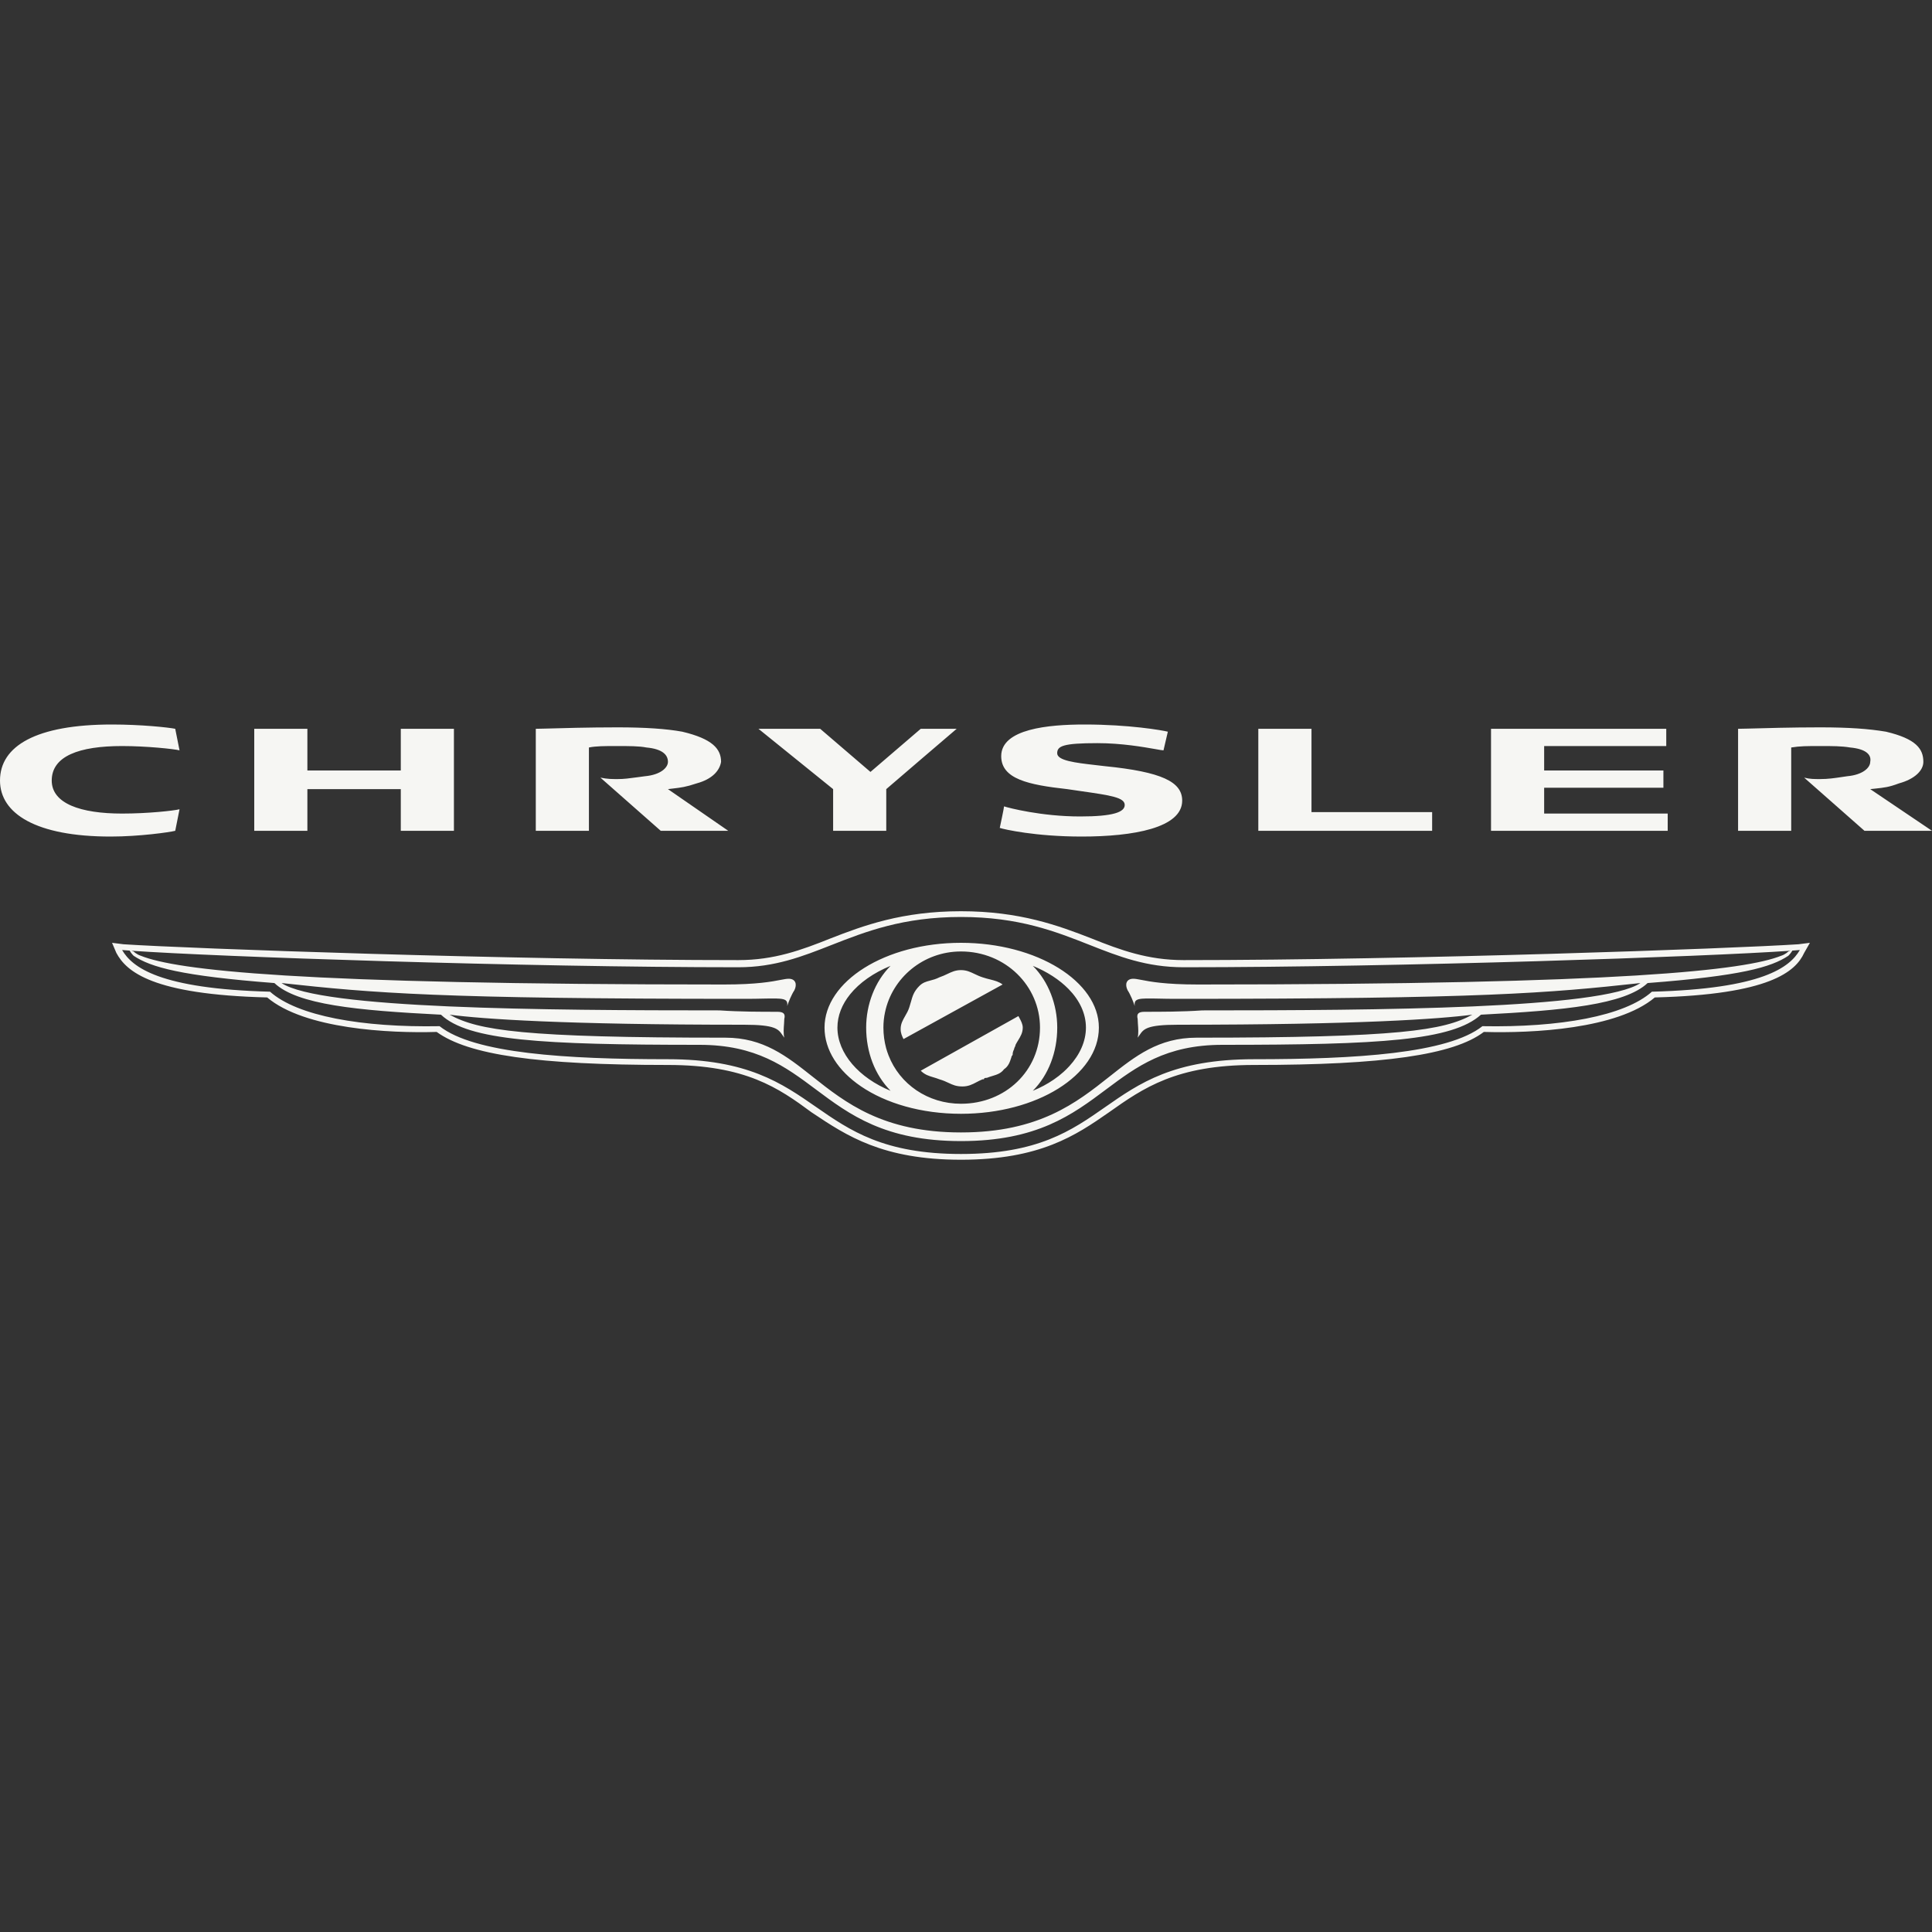<svg width="40" height="40" viewBox="0 0 40 40" fill="none" xmlns="http://www.w3.org/2000/svg">
<rect x="0" y="0" width="40" height="40" fill="#333333" stroke="none"/>
<path fill-rule="evenodd" clip-rule="evenodd" d="M2.721 19.684L2.766 19.699C2.766 19.699 2.825 19.759 2.915 19.788L2.915 19.788C3.658 20.085 6.127 20.383 14.989 20.383C15.671 20.383 15.987 20.322 16.165 20.287C16.236 20.274 16.285 20.264 16.328 20.264C16.476 20.264 16.506 20.383 16.447 20.502C16.387 20.591 16.328 20.74 16.298 20.829C16.321 20.665 16.215 20.667 15.806 20.675C15.696 20.678 15.563 20.68 15.405 20.68C9.101 20.68 7.733 20.561 5.829 20.353C6.632 20.888 11.242 20.919 14.9 20.919C15.316 20.948 15.762 20.948 16.089 20.948C16.208 20.948 16.268 20.978 16.238 21.097C16.238 21.123 16.235 21.157 16.233 21.195C16.226 21.286 16.217 21.4 16.238 21.484C16.223 21.464 16.21 21.445 16.197 21.427C16.114 21.306 16.052 21.216 15.405 21.216C11.658 21.216 9.993 21.097 9.309 21.008C9.903 21.335 10.825 21.484 15.019 21.484C15.804 21.484 16.284 21.864 16.822 22.29C17.505 22.831 18.281 23.446 19.896 23.446C21.511 23.446 22.287 22.831 22.97 22.29C23.508 21.864 23.988 21.484 24.773 21.484C28.967 21.484 29.889 21.334 30.483 21.008C29.799 21.097 28.134 21.216 24.387 21.216C23.74 21.216 23.678 21.306 23.595 21.427C23.582 21.445 23.569 21.464 23.554 21.484C23.575 21.4 23.566 21.286 23.559 21.195C23.556 21.157 23.554 21.123 23.554 21.097C23.524 20.978 23.583 20.948 23.702 20.948C24.03 20.948 24.476 20.948 24.892 20.919C28.55 20.919 33.16 20.888 33.963 20.353C32.059 20.561 30.691 20.68 24.386 20.68C24.228 20.68 24.095 20.678 23.985 20.675H23.985C23.576 20.667 23.471 20.665 23.494 20.829C23.464 20.74 23.405 20.591 23.346 20.502C23.286 20.383 23.316 20.264 23.464 20.264C23.507 20.264 23.556 20.274 23.627 20.287C23.806 20.322 24.121 20.383 24.803 20.383C33.636 20.383 36.134 20.085 36.877 19.788L36.878 19.788C36.967 19.759 37.026 19.699 37.026 19.699L37.071 19.684C35.33 19.807 28.959 20.026 24.506 20.026C23.734 20.026 23.166 19.803 22.558 19.563C21.853 19.285 21.093 18.985 19.896 18.985C18.695 18.985 17.925 19.287 17.214 19.566C16.606 19.805 16.041 20.026 15.287 20.026C10.833 20.026 4.461 19.807 2.721 19.684ZM2.684 19.681C2.626 19.677 2.574 19.673 2.528 19.669C2.736 20.026 3.302 20.472 5.591 20.532C6.157 21.037 7.495 21.275 9.101 21.246C9.814 21.811 11.718 21.93 13.829 21.93C15.473 21.93 16.185 22.425 16.895 22.918C17.598 23.406 18.298 23.892 19.896 23.892C21.491 23.892 22.184 23.408 22.882 22.921C23.589 22.427 24.301 21.93 25.963 21.93C28.074 21.93 29.978 21.811 30.692 21.246C32.297 21.275 33.636 21.037 34.201 20.532C36.491 20.472 37.056 20.026 37.264 19.669C37.218 19.673 37.166 19.677 37.109 19.681C37.097 19.702 37.069 19.745 37.026 19.788L37.026 19.788C36.669 20.026 36.045 20.205 34.112 20.353C33.636 20.8 32.387 20.919 30.662 21.008C30.067 21.543 28.58 21.632 25.309 21.632C24.135 21.632 23.533 22.083 22.901 22.555C22.204 23.077 21.472 23.625 19.896 23.625C18.321 23.625 17.588 23.076 16.891 22.555C16.259 22.083 15.657 21.632 14.483 21.632C11.212 21.632 9.695 21.543 9.13 21.008C7.376 20.919 6.156 20.8 5.681 20.353C3.748 20.204 3.123 20.026 2.766 19.788L2.766 19.788C2.723 19.745 2.695 19.702 2.684 19.681ZM29.651 17.201H26.052V15.089H27.153V16.814H29.651V17.201ZM5.264 17.201V15.089H6.364V15.952H8.298V15.089H9.398V17.201H8.298V16.338H6.364V17.201H5.264ZM18.022 15.982L19.063 15.089H19.807C19.807 15.089 18.379 16.309 18.349 16.338V17.201H17.249V16.338L15.703 15.089H16.981L18.022 15.982ZM34.528 17.201H30.87V15.089H34.498V15.446H31.97V15.952H34.439V16.309H31.97V16.844H34.528V17.201ZM22.096 16.338C21.294 16.249 20.729 16.13 20.729 15.655C20.729 15.089 21.71 15 22.454 15C23.376 15 24.06 15.119 24.179 15.149L24.089 15.535C24.065 15.535 24.006 15.525 23.919 15.509C23.678 15.467 23.224 15.386 22.721 15.386C22.008 15.386 21.888 15.446 21.888 15.595C21.888 15.748 22.264 15.792 22.672 15.839C22.738 15.846 22.804 15.854 22.87 15.862C24.06 15.981 24.476 16.189 24.476 16.576C24.476 17.141 23.465 17.32 22.394 17.32C21.443 17.32 20.788 17.171 20.699 17.141C20.699 17.141 20.788 16.725 20.788 16.695C20.878 16.725 21.561 16.904 22.364 16.904C23.048 16.904 23.286 16.814 23.286 16.666C23.286 16.51 22.991 16.467 22.383 16.38C22.294 16.367 22.198 16.354 22.096 16.338ZM2.29 17.32C0.744 17.32 0 16.844 0 16.16C0 15.446 0.744 15 2.32 15C2.915 15 3.48 15.059 3.628 15.089L3.717 15.535C3.599 15.506 3.033 15.446 2.528 15.446C1.636 15.446 1.071 15.655 1.071 16.16C1.071 16.636 1.666 16.844 2.528 16.844C3.063 16.844 3.598 16.785 3.717 16.755L3.628 17.201C3.509 17.231 2.885 17.32 2.29 17.32ZM12.193 17.201H11.093L11.093 15.089C11.115 15.089 11.182 15.088 11.283 15.085C11.584 15.076 12.186 15.059 12.788 15.059C13.353 15.059 13.799 15.089 14.126 15.149C14.751 15.297 14.929 15.506 14.929 15.773C14.9 15.952 14.751 16.13 14.424 16.219C14.197 16.295 14.098 16.306 13.929 16.326C13.898 16.33 13.865 16.334 13.829 16.338L15.078 17.201H13.68L12.431 16.1C12.58 16.13 12.669 16.13 12.788 16.13C12.919 16.13 13.035 16.114 13.182 16.094C13.234 16.086 13.29 16.079 13.353 16.071C13.68 16.041 13.829 15.892 13.829 15.773C13.829 15.625 13.71 15.506 13.383 15.476C13.234 15.446 13.026 15.446 12.758 15.446C12.52 15.446 12.342 15.446 12.193 15.476V17.201ZM37.085 17.201H35.985H35.985V15.089C36.008 15.089 36.078 15.087 36.183 15.085C36.493 15.076 37.103 15.059 37.68 15.059C38.275 15.059 38.691 15.089 39.048 15.149C39.673 15.297 39.821 15.506 39.821 15.773C39.821 15.952 39.643 16.13 39.316 16.219C39.109 16.297 39.014 16.307 38.816 16.328C38.787 16.331 38.755 16.334 38.721 16.338L40 17.201H38.602L37.353 16.1C37.472 16.13 37.561 16.13 37.68 16.13C37.85 16.13 37.98 16.11 38.136 16.087C38.171 16.082 38.207 16.076 38.245 16.071C38.572 16.041 38.721 15.892 38.721 15.773C38.751 15.625 38.632 15.506 38.305 15.476C38.126 15.446 37.948 15.446 37.68 15.446C37.413 15.446 37.264 15.446 37.085 15.476V17.201ZM37.234 19.55C35.866 19.64 29.205 19.878 24.506 19.878C23.762 19.878 23.197 19.669 22.602 19.431C21.918 19.164 21.115 18.866 19.896 18.866C18.677 18.866 17.874 19.164 17.19 19.431C16.595 19.669 16.03 19.878 15.286 19.878C10.587 19.878 3.926 19.64 2.558 19.55L2.32 19.52L2.409 19.729C2.617 20.116 3.153 20.591 5.532 20.651C6.305 21.305 8.06 21.395 9.041 21.365C9.695 21.84 11.123 22.049 13.829 22.049C15.435 22.049 16.119 22.524 16.803 23.03L16.823 23.043C17.53 23.515 18.275 24.011 19.896 24.011C21.532 24.011 22.275 23.506 22.959 23.03C23.673 22.524 24.357 22.049 25.963 22.049C28.64 22.049 30.097 21.84 30.721 21.365C31.733 21.395 33.487 21.305 34.261 20.651C36.64 20.591 37.175 20.116 37.353 19.729L37.472 19.52L37.234 19.55ZM21.909 22.539C22.429 22.215 22.751 21.768 22.751 21.275C22.751 20.323 21.472 19.52 19.896 19.52C18.32 19.52 17.071 20.323 17.071 21.275C17.071 21.743 17.355 22.171 17.823 22.49L17.824 22.491C18.337 22.841 19.072 23.06 19.896 23.06C20.681 23.06 21.392 22.861 21.909 22.539L21.909 22.539ZM22.14 22.073C22.357 21.836 22.483 21.56 22.483 21.275C22.483 20.983 22.351 20.709 22.124 20.477L22.124 20.477C21.935 20.284 21.681 20.119 21.384 19.997C21.71 20.324 21.889 20.8 21.889 21.275C21.889 21.781 21.71 22.256 21.383 22.584C21.54 22.52 21.685 22.442 21.815 22.353C21.888 22.303 21.956 22.25 22.019 22.193C22.062 22.154 22.103 22.114 22.14 22.073L22.14 22.073ZM17.6 20.587C17.433 20.794 17.338 21.028 17.338 21.275C17.338 21.81 17.784 22.316 18.439 22.584C18.112 22.256 17.933 21.781 17.933 21.275C17.933 20.8 18.111 20.324 18.438 19.997C18.086 20.141 17.794 20.346 17.599 20.588L17.6 20.587ZM18.323 20.96C18.471 20.246 19.115 19.699 19.896 19.699C20.818 19.699 21.532 20.413 21.532 21.275C21.532 22.168 20.818 22.852 19.896 22.852C19.208 22.852 18.626 22.445 18.396 21.85C18.377 21.801 18.36 21.75 18.346 21.7C18.31 21.565 18.29 21.423 18.29 21.275C18.29 21.167 18.301 21.062 18.323 20.96ZM18.706 21.513L18.706 21.513L20.758 20.383C20.679 20.324 20.6 20.304 20.503 20.279C20.454 20.267 20.401 20.254 20.342 20.234C20.278 20.213 20.226 20.188 20.177 20.165L20.177 20.165C20.089 20.123 20.011 20.085 19.896 20.085C19.781 20.085 19.703 20.123 19.614 20.165C19.565 20.188 19.513 20.213 19.45 20.234C19.377 20.271 19.314 20.287 19.256 20.302C19.174 20.324 19.104 20.343 19.034 20.413C18.92 20.527 18.893 20.623 18.86 20.742C18.85 20.779 18.839 20.817 18.825 20.859C18.802 20.929 18.769 20.986 18.738 21.039C18.691 21.122 18.647 21.197 18.647 21.305C18.647 21.394 18.677 21.453 18.706 21.513ZM19.641 22.421C19.726 22.461 19.798 22.494 19.926 22.494C20.049 22.494 20.13 22.452 20.217 22.406C20.256 22.386 20.296 22.364 20.342 22.346H20.372C20.372 22.316 20.401 22.316 20.431 22.316C20.473 22.299 20.513 22.287 20.55 22.276C20.645 22.247 20.724 22.223 20.788 22.137C20.877 22.078 20.907 21.99 20.936 21.901L20.936 21.901L20.937 21.9C20.937 21.9 20.937 21.87 20.966 21.84C20.966 21.811 20.966 21.781 20.996 21.721C20.996 21.706 21.003 21.692 21.011 21.677C21.019 21.662 21.026 21.647 21.026 21.632C21.043 21.599 21.061 21.568 21.08 21.538C21.128 21.459 21.175 21.383 21.175 21.275C21.175 21.203 21.136 21.131 21.105 21.074C21.098 21.061 21.091 21.049 21.085 21.037L19.063 22.168C19.147 22.251 19.23 22.276 19.324 22.304C19.364 22.316 19.406 22.328 19.45 22.346C19.53 22.369 19.588 22.396 19.641 22.421Z" fill="#F6F6F3"/>
</svg>
